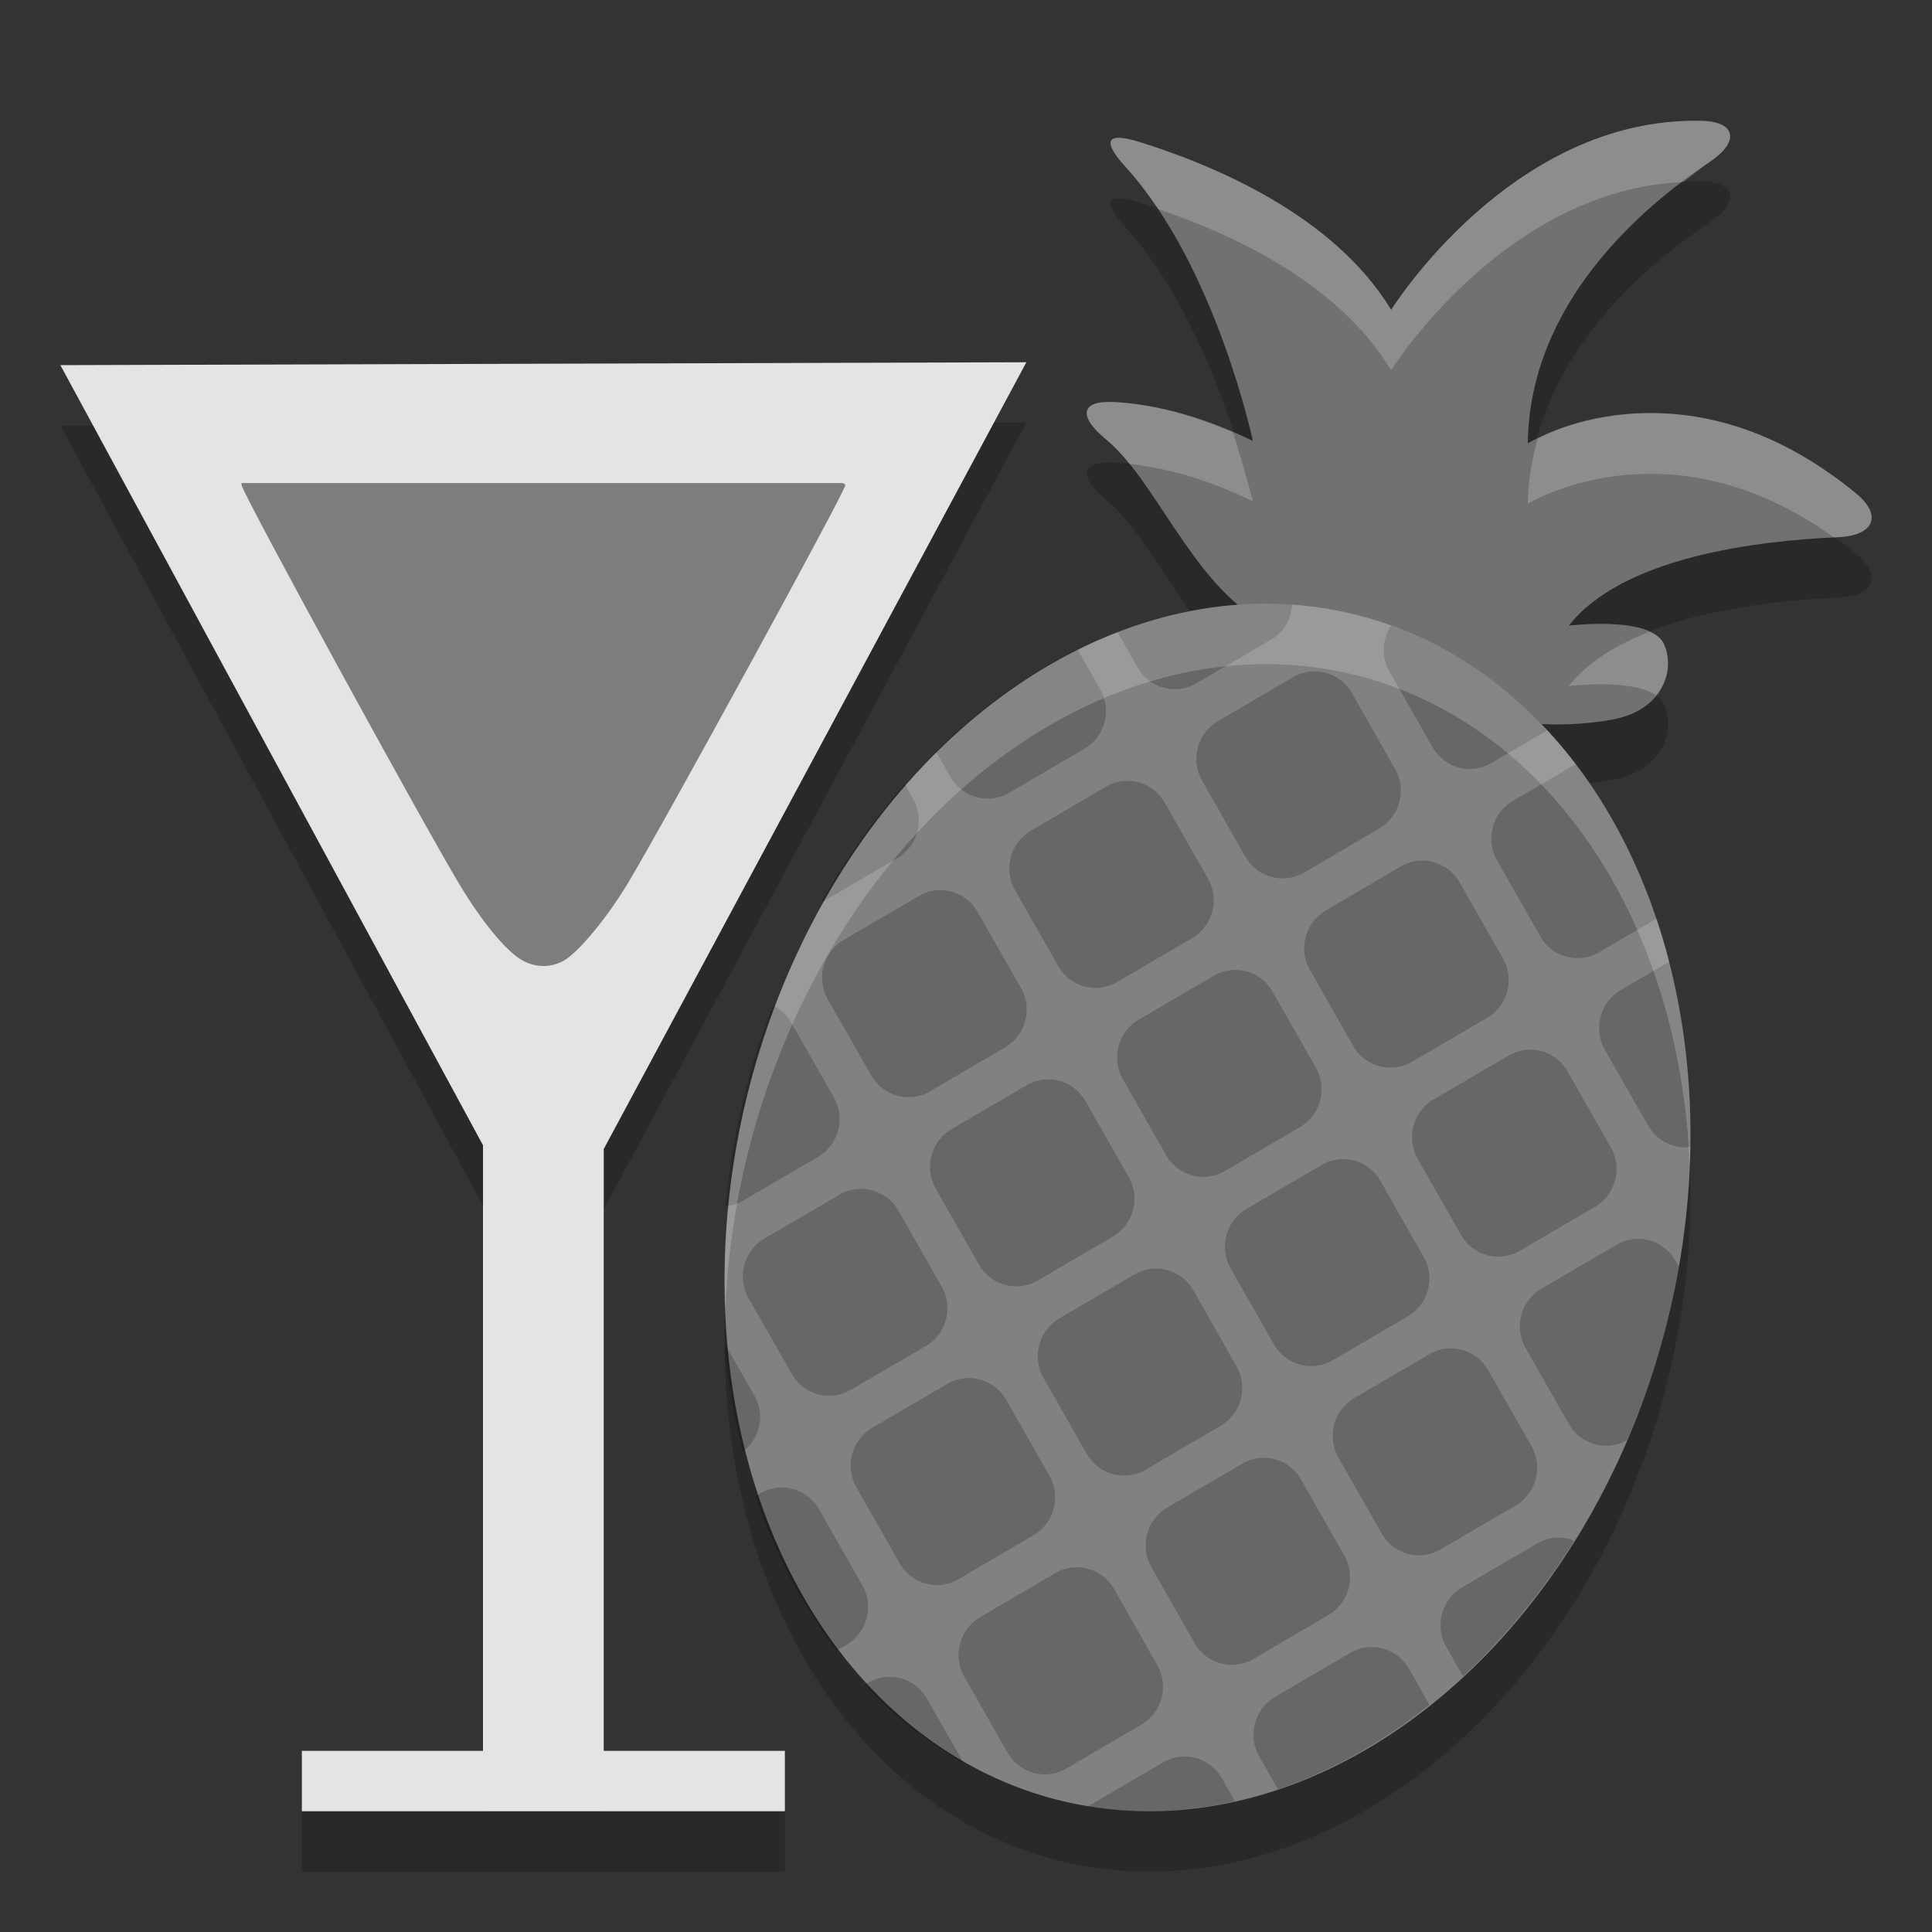 <svg xmlns="http://www.w3.org/2000/svg" width="32" height="32" version="1">
 <rect width="100%" height="100%" fill="#333333" stroke="none"/>
 <path opacity=".2" d="m17 7-16 0.048 7 12.921v10.031h-3v1h8v-1h-3v-9.969l7-13.031z"/>
 <path opacity=".2" d="m20.793 11.235c-1.095-0.705-1.672-2.3-2.474-2.958-0.45-0.37-0.443-0.65 0.145-0.618 0.571 0.032 1.351 0.186 2.288 0.645 0 0-0.617-2.9-2.107-4.537-0.391-0.43-0.332-0.59 0.23-0.415 1.225 0.381 3.223 1.214 4.167 2.781 0 0 1.991-3.205 5.14-3.132 0.589 0.014 0.625 0.355 0.138 0.68-1.152 0.769-2.986 2.353-3.015 4.662 0 0 2.527-1.561 5.436 0.829 0.451 0.37 0.291 0.701-0.297 0.726-1.34 0.057-3.571 0.328-4.459 1.464 0 0 1.364-0.168 1.575 0.304 0.206 0.46-0.044 1.101-0.844 1.25-2.011 0.376-4.21-0.579-5.922-1.682z"/>
 <path opacity=".2" d="m27.572 23.06a7.847 10.122 14.121 0 1 -10.155 7.725 7.847 10.122 14.121 0 1 -4.989 -11.845 7.847 10.122 14.121 0 1 10.154 -7.726 7.847 10.122 14.121 0 1 4.99 11.846z"/>
 <path fill="#e4e4e4" d="m17 6-16 0.048 7 12.921v10.031h-3v1h8v-1h-3v-9.969l7-13.031z"/>
 <path fill="#7d7d7d" d="m4.004 8c-0.006 0.011-0.005 0.023-0.002 0.038 0.041 0.183 2.972 5.551 3.617 6.625 0.354 0.589 0.747 1.069 1.003 1.226 0.225 0.138 0.483 0.148 0.707 0.028 0.244-0.132 0.727-0.714 1.078-1.3 0.607-1.014 3.567-6.432 3.593-6.576 0.003-0.018-0.012-0.03-0.049-0.04h-9.946z"/>
 <path fill="#717171" d="m20.793 10.235c-1.095-0.705-1.672-2.3-2.474-2.958-0.45-0.37-0.443-0.65 0.145-0.618 0.571 0.032 1.351 0.186 2.288 0.645 0 0-0.617-2.9-2.107-4.537-0.391-0.43-0.332-0.59 0.23-0.415 1.225 0.381 3.223 1.214 4.167 2.781 0 0 1.991-3.205 5.14-3.132 0.589 0.014 0.625 0.355 0.138 0.68-1.152 0.769-2.986 2.353-3.015 4.662 0 0 2.527-1.561 5.436 0.829 0.451 0.37 0.291 0.701-0.297 0.726-1.34 0.057-3.571 0.328-4.459 1.464 0 0 1.364-0.168 1.575 0.304 0.206 0.46-0.044 1.101-0.844 1.25-2.011 0.376-4.21-0.579-5.922-1.682z"/>
 <path fill="#818181" d="m27.572 22.06a7.847 10.122 14.121 0 1 -10.155 7.725 7.847 10.122 14.121 0 1 -4.989 -11.845 7.847 10.122 14.121 0 1 10.154 -7.726 7.847 10.122 14.121 0 1 4.99 11.846z"/>
 <path opacity=".2" d="m23.041 10.362c-0.145 0.221-0.169 0.511-0.029 0.758l0.714 1.254c0.198 0.347 0.634 0.465 0.977 0.264l0.926-0.542a7.872 10.135 14.475 0 0 -2.588 -1.733zm-1.639-0.348a7.872 10.135 14.475 0 0 -2.892 0.457l0.331 0.582c0.198 0.347 0.634 0.465 0.977 0.264l1.24-0.725c0.215-0.126 0.328-0.346 0.344-0.578zm0.556 1.131c-0.177-0.048-0.371-0.028-0.543 0.073l-1.24 0.725c-0.343 0.201-0.461 0.642-0.263 0.989l0.714 1.255c0.198 0.347 0.634 0.465 0.977 0.264l1.24-0.727c0.343-0.201 0.461-0.642 0.263-0.989l-0.714-1.254c-0.099-0.174-0.257-0.289-0.434-0.337zm4.143 1.51-1.041 0.609c-0.343 0.201-0.461 0.642-0.263 0.989l0.714 1.255c0.198 0.347 0.634 0.465 0.977 0.264l0.952-0.557a7.872 10.135 14.475 0 0 -1.339 -2.56zm-8.254-1.898a7.872 10.135 14.475 0 0 -2.344 1.69l0.239 0.419c0.198 0.347 0.634 0.465 0.977 0.264l1.24-0.727c0.343-0.201 0.461-0.642 0.263-0.989l-0.375-0.658zm1.012 2.201c-0.177-0.048-0.371-0.028-0.543 0.073l-1.24 0.727c-0.343 0.201-0.461 0.642-0.263 0.989l0.714 1.254c0.198 0.347 0.634 0.465 0.977 0.264l1.24-0.725c0.343-0.201 0.461-0.642 0.263-0.989l-0.714-1.255c-0.098-0.174-0.257-0.289-0.434-0.337zm4.885 1.321c-0.177-0.048-0.371-0.028-0.543 0.073l-1.24 0.727c-0.343 0.201-0.461 0.642-0.263 0.989l0.714 1.254c0.198 0.347 0.634 0.465 0.977 0.264l1.24-0.725c0.343-0.201 0.461-0.642 0.263-0.989l-0.714-1.255c-0.099-0.174-0.257-0.289-0.434-0.337zm3.906 1.649-0.805 0.471c-0.343 0.201-0.461 0.642-0.263 0.989l0.716 1.254c0.147 0.258 0.425 0.388 0.699 0.356a7.872 10.135 14.475 0 0 -0.347 -3.071zm-12.663-2.939a7.872 10.135 14.475 0 0 -1.386 1.957c0.005-0.003 0.012-0.002 0.017-0.005l1.241-0.725c0.343-0.201 0.461-0.642 0.263-0.989l-0.135-0.237zm0.773 1.779c-0.177-0.048-0.372-0.026-0.543 0.074l-1.241 0.725c-0.343 0.201-0.461 0.642-0.263 0.989l0.716 1.254c0.198 0.347 0.634 0.465 0.977 0.264l1.24-0.725c0.343-0.201 0.461-0.642 0.263-0.989l-0.715-1.253c-0.098-0.173-0.257-0.29-0.433-0.338zm4.885 1.321c-0.177-0.048-0.372-0.026-0.543 0.074l-1.24 0.725c-0.343 0.201-0.461 0.642-0.263 0.989l0.714 1.254c0.198 0.347 0.634 0.465 0.977 0.264l1.24-0.725c0.343-0.201 0.461-0.642 0.263-0.989l-0.715-1.254c-0.098-0.174-0.256-0.291-0.433-0.339zm4.885 1.321c-0.177-0.048-0.372-0.026-0.543 0.074l-1.24 0.725c-0.343 0.201-0.461 0.642-0.263 0.989l0.714 1.254c0.198 0.347 0.634 0.465 0.977 0.264l1.241-0.725c0.343-0.201 0.461-0.642 0.263-0.989l-0.716-1.256c-0.099-0.173-0.257-0.29-0.434-0.338zm-7.984 0.492c-0.177-0.048-0.372-0.026-0.543 0.074l-1.24 0.725c-0.343 0.201-0.461 0.642-0.263 0.989l0.714 1.254c0.198 0.347 0.634 0.465 0.977 0.264l1.24-0.725c0.343-0.201 0.461-0.642 0.263-0.989l-0.714-1.254c-0.099-0.174-0.257-0.291-0.434-0.339zm4.885 1.321c-0.177-0.048-0.372-0.026-0.543 0.074l-1.24 0.725c-0.343 0.201-0.461 0.642-0.263 0.989l0.714 1.254c0.198 0.347 0.634 0.465 0.977 0.264l1.24-0.725c0.343-0.201 0.461-0.642 0.263-0.989l-0.714-1.254c-0.099-0.174-0.257-0.29-0.434-0.338zm4.886 1.321c-0.177-0.048-0.372-0.026-0.543 0.074l-1.241 0.725c-0.343 0.201-0.461 0.642-0.263 0.989l0.716 1.254c0.196 0.343 0.623 0.459 0.964 0.268a7.872 10.135 14.475 0 0 0.629 -1.803 7.872 10.135 14.475 0 0 0.227 -1.073l-0.054-0.095c-0.099-0.174-0.257-0.29-0.434-0.338zm-14.514-3.892a7.872 10.135 14.475 0 0 -0.425 1.29 7.872 10.135 14.475 0 0 -0.361 2.036c0.098-0.01 0.197-0.037 0.289-0.09l1.241-0.725c0.343-0.201 0.461-0.642 0.263-0.989l-0.716-1.254c-0.07-0.123-0.176-0.206-0.291-0.267zm1.643 3.064c-0.177-0.048-0.371-0.028-0.543 0.073l-1.241 0.725c-0.343 0.201-0.461 0.642-0.263 0.989l0.716 1.254c0.198 0.347 0.634 0.465 0.977 0.264l1.241-0.725c0.343-0.201 0.461-0.642 0.263-0.989l-0.713-1.252c-0.099-0.174-0.257-0.289-0.434-0.337zm4.885 1.321c-0.177-0.048-0.371-0.028-0.543 0.073l-1.24 0.725c-0.343 0.201-0.461 0.642-0.263 0.989l0.714 1.254c0.198 0.347 0.634 0.465 0.977 0.264l1.24-0.725c0.343-0.201 0.461-0.642 0.263-0.989l-0.713-1.254c-0.099-0.174-0.258-0.289-0.434-0.337zm4.885 1.321c-0.177-0.048-0.371-0.028-0.543 0.073l-1.24 0.725c-0.343 0.201-0.461 0.642-0.263 0.989l0.714 1.254c0.198 0.347 0.634 0.465 0.977 0.264l1.241-0.725c0.343-0.201 0.461-0.642 0.263-0.989l-0.716-1.254c-0.099-0.174-0.257-0.289-0.434-0.337zm-7.984 0.492c-0.177-0.048-0.371-0.028-0.543 0.073l-1.24 0.725c-0.343 0.201-0.461 0.642-0.263 0.989l0.714 1.255c0.198 0.347 0.634 0.465 0.977 0.264l1.24-0.727c0.343-0.201 0.461-0.642 0.263-0.989l-0.713-1.253c-0.099-0.174-0.257-0.289-0.434-0.337zm4.885 1.321c-0.177-0.048-0.371-0.028-0.543 0.073l-1.24 0.725c-0.343 0.201-0.461 0.642-0.263 0.989l0.714 1.255c0.198 0.347 0.634 0.465 0.977 0.264l1.24-0.727c0.343-0.201 0.461-0.642 0.263-0.989l-0.714-1.254c-0.099-0.174-0.257-0.289-0.434-0.337zm4.886 1.321c-0.177-0.048-0.371-0.028-0.543 0.073l-1.241 0.725c-0.343 0.201-0.461 0.642-0.263 0.989l0.276 0.485a7.872 10.135 14.475 0 0 1.837 -2.239c-0.023-0.009-0.043-0.026-0.067-0.033zm-14.003-3.243a7.872 10.135 14.475 0 0 0.302 1.8c0.282-0.218 0.377-0.609 0.195-0.929l-0.497-0.87zm1.134 2.414c-0.177-0.048-0.371-0.028-0.543 0.073l-0.075 0.044a7.872 10.135 14.475 0 0 1.339 2.56l0.164-0.096c0.343-0.201 0.461-0.642 0.263-0.989l-0.714-1.255c-0.099-0.174-0.257-0.289-0.434-0.337zm4.885 1.321c-0.177-0.048-0.371-0.028-0.543 0.073l-1.24 0.727c-0.343 0.201-0.461 0.642-0.263 0.989l0.714 1.254c0.198 0.347 0.634 0.465 0.977 0.264l1.24-0.725c0.343-0.201 0.461-0.642 0.263-0.989l-0.713-1.255c-0.099-0.174-0.257-0.289-0.434-0.337zm4.885 1.321c-0.177-0.048-0.371-0.028-0.543 0.073l-1.24 0.727c-0.343 0.201-0.461 0.642-0.263 0.989l0.309 0.542a7.872 10.135 14.475 0 0 2.509 -1.4l-0.338-0.594c-0.099-0.174-0.257-0.289-0.434-0.337zm-7.984 0.492c-0.177-0.048-0.372-0.026-0.543 0.074l-0.05 0.029a7.872 10.135 14.475 0 0 1.639 1.31l-0.613-1.075c-0.099-0.174-0.257-0.291-0.434-0.338zm4.885 1.321c-0.177-0.048-0.372-0.026-0.543 0.074l-1.24 0.725c-0.003 0.001-0.003 0.004-0.006 0.006a7.872 10.135 14.475 0 0 2.437 -0.091l-0.213-0.377c-0.099-0.173-0.257-0.29-0.434-0.338z"/>
 <path fill="#fff" opacity=".2" d="m28.18 2.002c-3.149-0.074-5.139 3.131-5.139 3.131-0.944-1.567-2.943-2.4-4.168-2.781-0.561-0.174-0.62-0.014-0.228 0.416 0.194 0.213 0.371 0.448 0.537 0.695 1.231 0.416 2.985 1.22 3.859 2.67 0 0 1.868-2.994 4.844-3.119 0.145-0.108 0.302-0.245 0.433-0.332 0.487-0.325 0.45-0.666-0.138-0.68zm-9.717 4.658c-0.588-0.033-0.595 0.247-0.145 0.617 0.135 0.11 0.264 0.254 0.389 0.408 0.543 0.058 1.231 0.22 2.045 0.619 0 0-0.128-0.504-0.332-1.143-0.787-0.339-1.457-0.474-1.957-0.502zm9.279 0.199c-1.233-0.107-2.032 0.277-2.273 0.406-0.092 0.342-0.159 0.697-0.164 1.078 0 0 2.32-1.424 5.074 0.56 0.019-0.001 0.045-0.005 0.064-0.006 0.589-0.025 0.748-0.356 0.297-0.727-1.091-0.896-2.127-1.237-2.998-1.312zm-0.424 3.606c-0.543 0.213-1.023 0.501-1.334 0.898 0 0 1.043-0.13 1.446 0.155 0.207-0.258 0.248-0.584 0.129-0.852-0.041-0.091-0.132-0.152-0.241-0.201z"/>
 <path fill="#fff" opacity=".2" d="m21.258 10.006a7.847 10.122 14.121 0 0 -8.83 7.933 7.847 10.122 14.121 0 0 -0.414 3.76 7.847 10.122 14.121 0 1 0.414 -2.76 7.847 10.122 14.121 0 1 10.154 -7.724 7.847 10.122 14.121 0 1 5.404 8.086 7.847 10.122 14.121 0 0 -5.404 -9.086 7.847 10.122 14.121 0 0 -1.324 -0.209z"/>
</svg>
